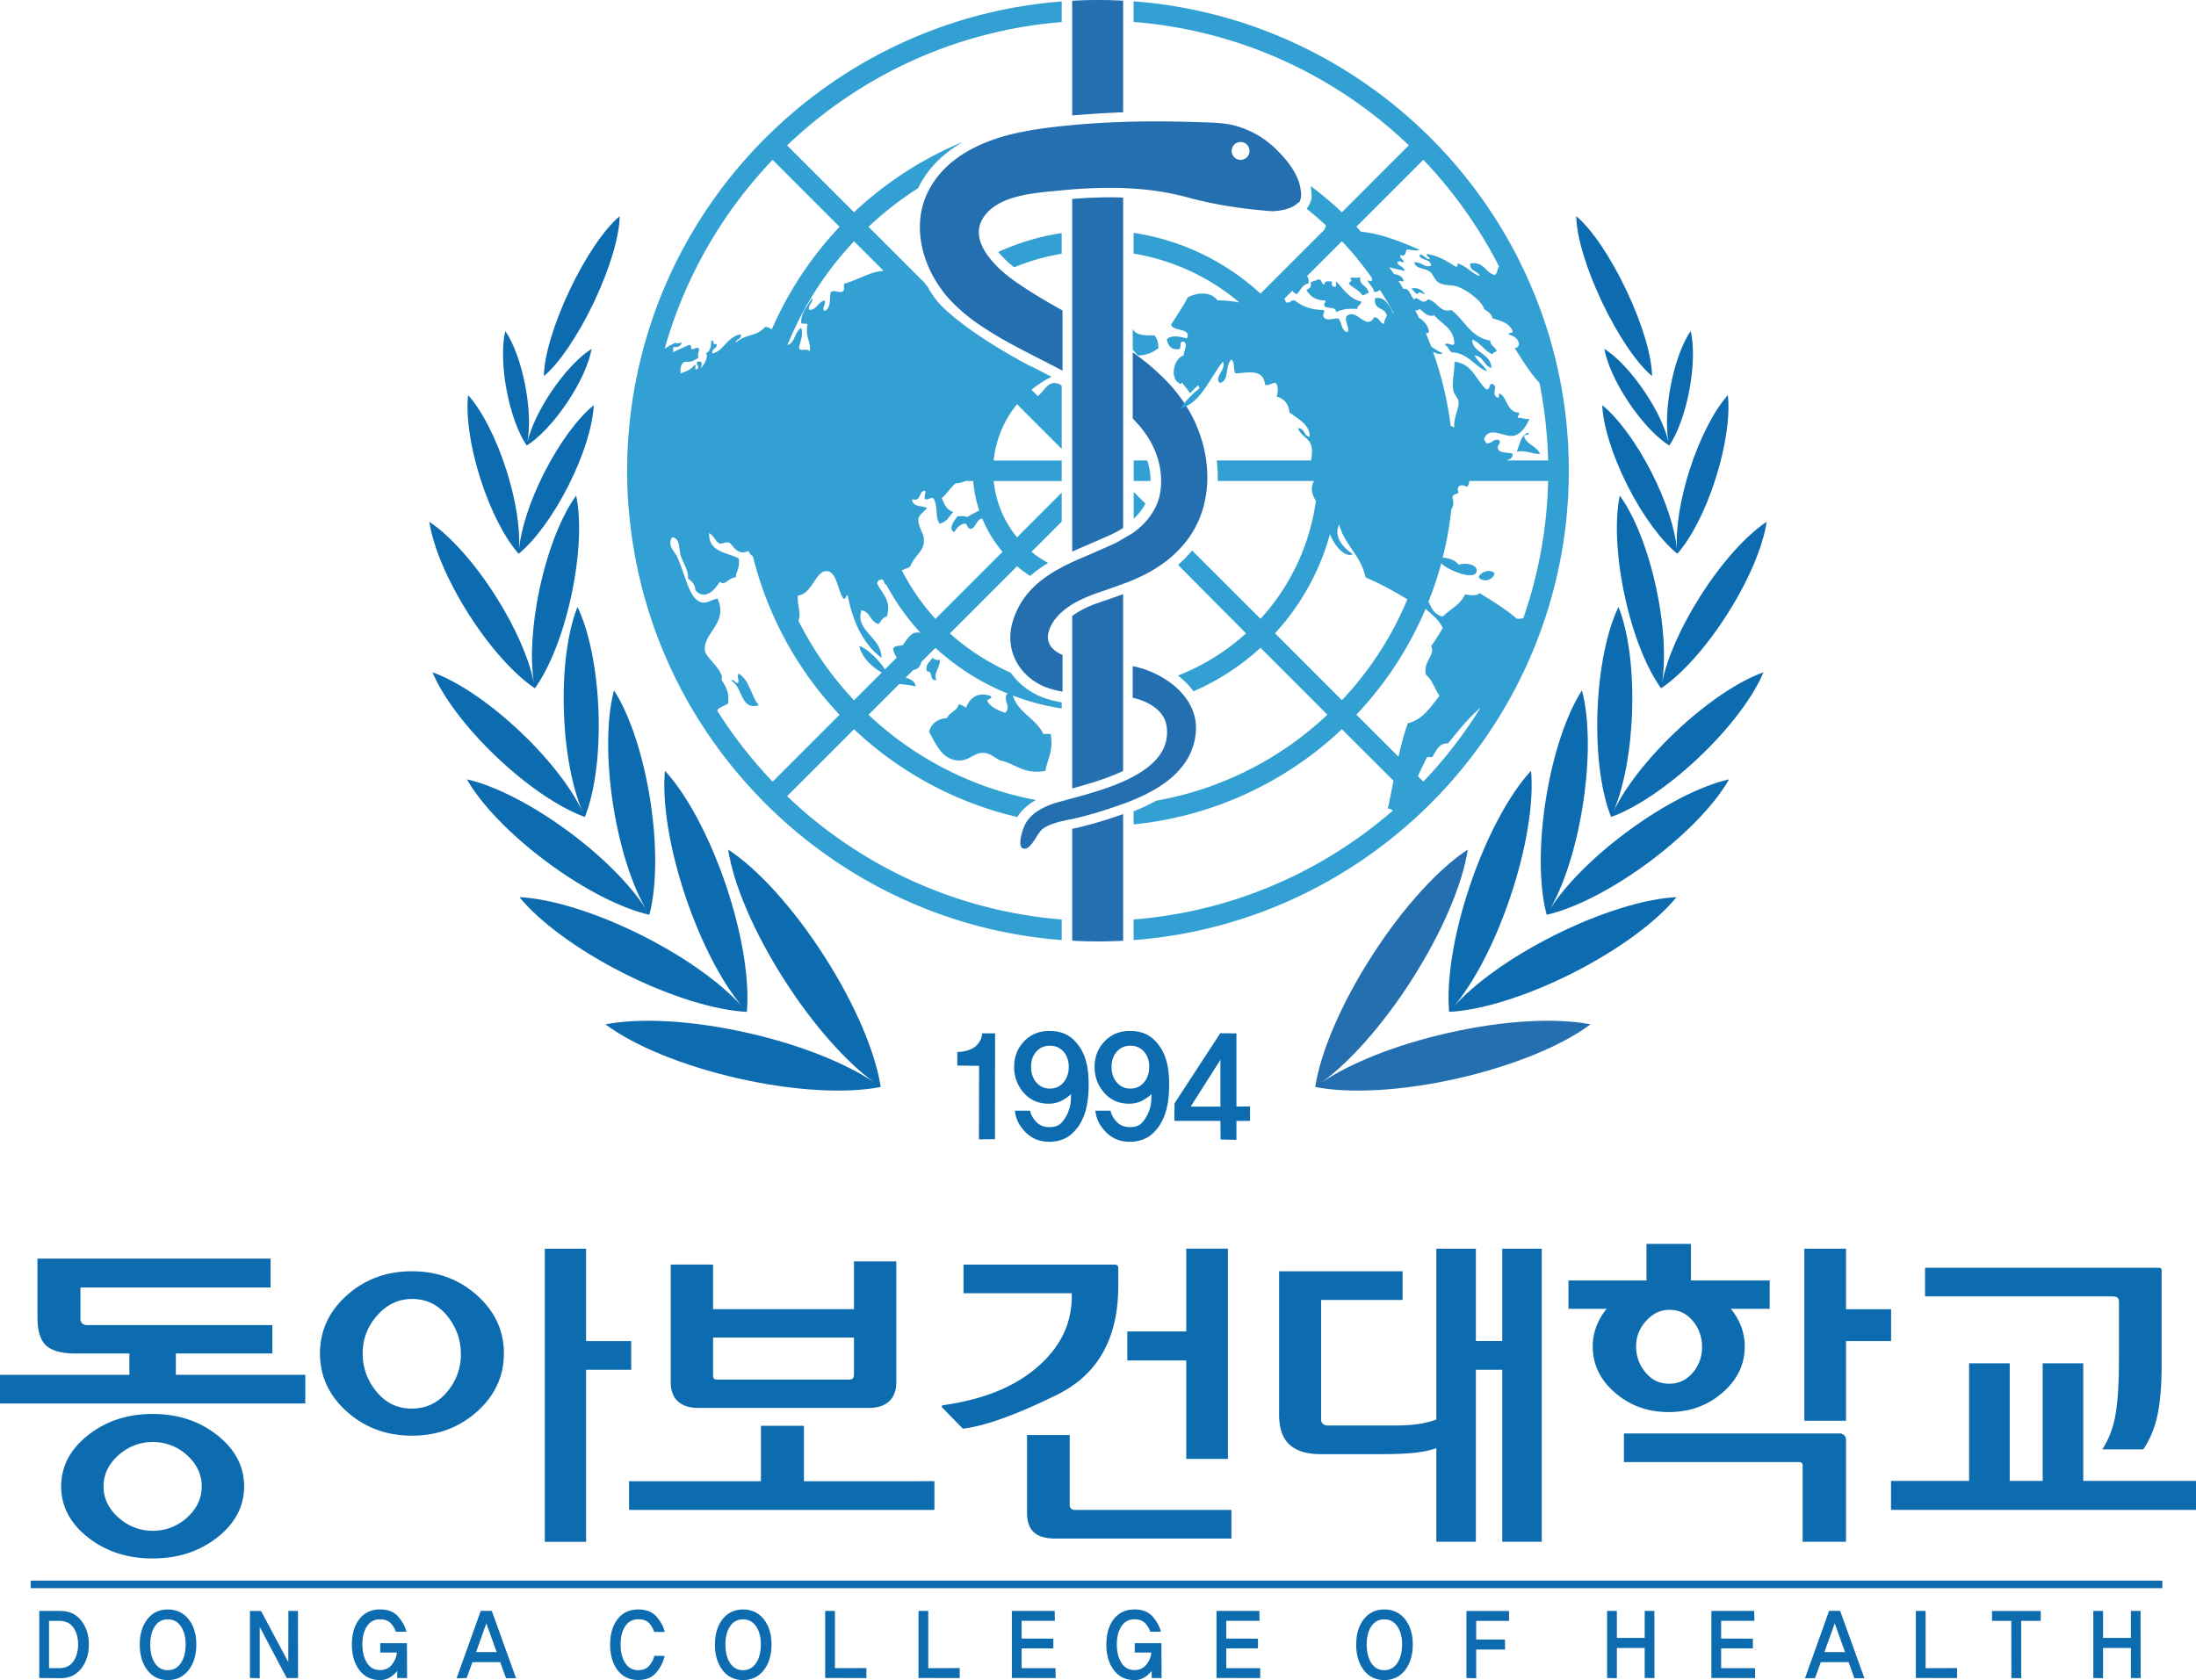 <svg xmlns="http://www.w3.org/2000/svg" width="259.769mm" height="198.784mm" viewBox="0 0 259.769 198.784"><path d="M0 0c-4.119-.935-7.666-2.371-9.905-3.869C-7.734-2.271-5.179.573-2.893 4.127c2.484 3.866 4.069 7.679 4.482 10.375-2.284-1.497-5.087-4.525-7.572-8.393-2.484-3.866-4.073-7.673-4.487-10.373 2.679-.531 6.802-.334 11.283.682C5.293-2.561 9.101-.952 11.281.685 8.605 1.213 4.48 1.019 0 0" style="fill:#236fb0;fill-opacity:1;fill-rule:nonzero;stroke:none" transform="matrix(1.497 0 0 -1.497 171.252 122.226)"/><path d="M0 0c1.555 1.873 3.173 4.92 4.397 8.53 1.334 3.924 1.895 7.609 1.668 10.058-1.673-1.806-3.468-5.068-4.803-8.995C-.074 5.669-.632 1.987-.407-.468c2.458.12 6.026 1.189 9.731 3.053 3.702 1.871 6.681 4.108 8.237 6.015-2.46-.118-6.03-1.189-9.73-3.054C4.428 3.83 1.635 1.801 0 0" style="fill:#0d6cb0;fill-opacity:1;fill-rule:nonzero;stroke:none" transform="matrix(1.497 0 0 -1.497 172.031 119.023)"/><path d="M0 0c1.082 1.881 2.042 4.806 2.571 8.163.574 3.656.508 6.976-.066 9.097C1.311 15.417.226 12.276-.351 8.625c-.576-3.658-.505-6.978.067-9.098C1.858.002 4.831 1.486 7.804 3.69c2.967 2.21 5.245 4.625 6.327 6.538-2.145-.477-5.122-1.96-8.089-4.164C3.312 4.038 1.166 1.828 0 0" style="fill:#0d6cb0;fill-opacity:1;fill-rule:nonzero;stroke:none" transform="matrix(1.497 0 0 -1.497 183.38 107.524)"/><path d="M0 0c.119 3.415-.31 6.459-1.073 8.344-.892-1.826-1.536-4.832-1.66-8.249-.122-3.421.313-6.463 1.077-8.346C.254-7.572 2.816-5.88 5.3-3.526c2.484 2.355 4.305 4.831 5.083 6.707C8.464 2.505 5.899.81 3.42-1.544 1.14-3.709-.585-5.975-1.453-7.784-.668-5.936-.114-3.145 0 0" style="fill:#0d6cb0;fill-opacity:1;fill-rule:nonzero;stroke:none" transform="matrix(1.497 0 0 -1.497 193.06 84.31)"/><path d="M0 0c.293 1.862.16 4.531-.459 7.417-.671 3.136-1.763 5.805-2.889 7.344-.389-1.865-.289-4.745.382-7.884C-2.297 3.74-1.205 1.072-.082-.47 1.503.587 3.45 2.713 5.17 5.424c1.722 2.708 2.81 5.38 3.091 7.264-1.59-1.055-3.539-3.184-5.255-5.895C1.426 4.303.376 1.851 0 0" style="fill:#0d6cb0;fill-opacity:1;fill-rule:nonzero;stroke:none" transform="matrix(1.497 0 0 -1.497 196.616 80.732)"/><path d="M0 0c-1.222 2.418-2.686 4.37-3.933 5.385.076-1.611.777-3.941 1.998-6.362C-.71-3.398.754-5.343 2.001-6.362 3.07-5.16 4.208-3.003 5.028-.42c.825 2.583 1.145 4.998.966 6.598C4.924 4.976 3.787 2.822 2.962.237c-.753-2.377-1.087-4.606-.993-6.198C1.806-4.375 1.124-2.226 0 0" style="fill:#0d6cb0;fill-opacity:1;fill-rule:nonzero;stroke:none" transform="matrix(1.497 0 0 -1.497 195.417 55.997)"/><path d="M0 0c-1.059 1.578-2.239 2.803-3.193 3.401.192-1.11.877-2.672 1.934-4.247 1.057-1.572 2.238-2.8 3.194-3.398.641.927 1.242 2.524 1.592 4.386.351 1.862.365 3.568.101 4.665C2.987 3.88 2.387 2.285 2.039.42c-.323-1.714-.359-3.292-.163-4.388C1.63-2.883.973-1.447 0 0" style="fill:#0d6cb0;fill-opacity:1;fill-rule:nonzero;stroke:none" transform="matrix(1.497 0 0 -1.497 194.56 46.364)"/><path d="M0 0c-.008 1.517-.737 4.063-2.025 6.779-1.287 2.717-2.796 4.893-3.963 5.862.01-1.515.74-4.064 2.031-6.777C-2.674 3.15-1.166.969 0 0" style="fill:#0d6cb0;fill-opacity:1;fill-rule:nonzero;stroke:none" transform="matrix(1.497 0 0 -1.497 195.424 44.502)"/><path d="M0 0c4.119-.935 7.664-2.371 9.905-3.869C7.732-2.271 5.18.573 2.894 4.127.41 7.993-1.179 11.806-1.589 14.502c2.283-1.497 5.088-4.525 7.572-8.393 2.485-3.866 4.072-7.673 4.482-10.373-2.675-.531-6.798-.334-11.28.682C-5.297-2.561-9.098-.952-11.283.685-8.603 1.213-4.481 1.019 0 0" style="fill:#0d6cb0;fill-opacity:1;fill-rule:nonzero;stroke:none" transform="matrix(1.497 0 0 -1.497 88.514 122.226)"/><path d="M0 0c-1.556 1.873-3.172 4.92-4.399 8.53-1.336 3.924-1.895 7.609-1.666 10.058 1.67-1.806 3.467-5.068 4.804-8.995C.07 5.669.63 1.987.408-.468c-2.46.12-6.031 1.189-9.734 3.053-3.7 1.871-6.68 4.108-8.236 6.015 2.46-.118 6.029-1.189 9.732-3.054C-4.427 3.83-1.637 1.801 0 0" style="fill:#0d6cb0;fill-opacity:1;fill-rule:nonzero;stroke:none" transform="matrix(1.497 0 0 -1.497 87.736 119.023)"/><path d="M0 0c-1.082 1.881-2.042 4.806-2.57 8.163-.575 3.656-.508 6.976.063 9.097 1.196-1.843 2.28-4.984 2.858-8.635C.925 4.967.857 1.647.285-.473-1.858.002-4.833 1.486-7.801 3.69c-2.973 2.21-5.249 4.625-6.328 6.538 2.143-.477 5.119-1.96 8.087-4.164C-3.311 4.038-1.167 1.828 0 0" style="fill:#0d6cb0;fill-opacity:1;fill-rule:nonzero;stroke:none" transform="matrix(1.497 0 0 -1.497 76.385 107.524)"/><path d="M0 0c-.124 3.415.31 6.459 1.071 8.344.892-1.826 1.536-4.832 1.661-8.249.121-3.421-.315-6.463-1.076-8.346-1.911.679-4.477 2.371-6.96 4.725-2.48 2.355-4.304 4.831-5.08 6.707C-8.468 2.505-5.901.81-3.421-1.544-1.14-3.709.582-5.975 1.451-7.784.667-5.936.111-3.145 0 0" style="fill:#0d6cb0;fill-opacity:1;fill-rule:nonzero;stroke:none" transform="matrix(1.497 0 0 -1.497 66.708 84.31)"/><path d="M0 0c-.288 1.862-.155 4.531.462 7.417.671 3.136 1.761 5.805 2.886 7.344.394-1.865.294-4.745-.379-7.884C2.298 3.74 1.208 1.072.083-.47-1.501.587-3.449 2.713-5.167 5.424c-1.719 2.708-2.812 5.38-3.087 7.264 1.586-1.055 3.535-3.184 5.252-5.895C-1.424 4.303-.375 1.851 0 0" style="fill:#0d6cb0;fill-opacity:1;fill-rule:nonzero;stroke:none" transform="matrix(1.497 0 0 -1.497 63.145 80.732)"/><path d="M0 0c1.224 2.418 2.688 4.37 3.938 5.385-.079-1.611-.78-3.941-2.004-6.362C.711-3.398-.75-5.343-1.998-6.362-3.069-5.16-4.204-3.003-5.026-.42c-.825 2.583-1.144 4.998-.964 6.598C-4.919 4.976-3.786 2.822-2.962.237c.756-2.377 1.087-4.606.997-6.198C-1.803-4.375-1.123-2.226 0 0" style="fill:#0d6cb0;fill-opacity:1;fill-rule:nonzero;stroke:none" transform="matrix(1.497 0 0 -1.497 64.344 55.997)"/><path d="M0 0c1.058 1.578 2.239 2.803 3.194 3.401-.192-1.11-.879-2.672-1.937-4.247C.203-2.418-.98-3.646-1.935-4.244c-.641.927-1.242 2.524-1.592 4.386-.348 1.862-.363 3.568-.102 4.665.642-.927 1.24-2.522 1.592-4.387.321-1.714.357-3.292.159-4.388C-1.629-2.883-.972-1.447 0 0" style="fill:#0d6cb0;fill-opacity:1;fill-rule:nonzero;stroke:none" transform="matrix(1.497 0 0 -1.497 65.204 46.364)"/><path d="M0 0c.01 1.517.74 4.063 2.025 6.779 1.288 2.717 2.797 4.893 3.962 5.862-.011-1.515-.738-4.064-2.025-6.777C2.673 3.15 1.166.969 0 0" style="fill:#0d6cb0;fill-opacity:1;fill-rule:nonzero;stroke:none" transform="matrix(1.497 0 0 -1.497 64.339 44.502)"/><path d="m0 0 .013 5.808-1.724.025v1.072c.266 0 .519.036.76.103.241.069.453.169.638.306.136.097.263.245.38.439.117.198.179.407.187.624h1.023L1.266.011Z" style="fill:#0d6cb0;fill-opacity:1;fill-rule:nonzero;stroke:none" transform="matrix(1.497 0 0 -1.497 115.8 134.804)"/><path d="M0 0c.273.329.409.735.409 1.216 0 .49-.136.891-.409 1.205-.272.315-.635.471-1.085.471-.434 0-.789-.156-1.066-.465-.278-.309-.415-.713-.415-1.211 0-.489.137-.899.415-1.224a1.342 1.342 0 0 1 1.066-.487c.45 0 .813.164 1.085.495m.711 3.435c.466-.418.8-.938 1-1.556.193-.563.283-1.297.271-2.204-.012-.91-.13-1.665-.355-2.269-.241-.648-.591-1.163-1.049-1.541C.12-4.511-.454-4.7-1.146-4.7c-.739 0-1.36.253-1.861.76-.502.503-.781 1.071-.837 1.697h1.204c.04-.281.193-.568.458-.86.266-.295.622-.439 1.074-.439.433 0 .758.125.975.378.217.253.382.523.494.812.113.282.179.538.199.766.021.228.031.445.031.646a3.507 3.507 0 0 0-.796-.538c-.313-.155-.683-.228-1.109-.211-.763.033-1.385.334-1.868.904a3.008 3.008 0 0 0-.722 2.001c0 .805.262 1.478.788 2.024.526.548 1.191.821 1.995.821.756 0 1.366-.209 1.832-.626" style="fill:#0d6cb0;fill-opacity:1;fill-rule:nonzero;stroke:none" transform="matrix(1.497 0 0 -1.497 125.81 128.057)"/><path d="M0 0c.273.329.41.735.41 1.216 0 .49-.137.891-.41 1.205-.272.315-.634.471-1.084.471-.434 0-.789-.156-1.066-.465-.277-.309-.416-.713-.416-1.211 0-.489.139-.899.416-1.224a1.342 1.342 0 0 1 1.066-.487c.45 0 .812.164 1.084.495m.712 3.435c.466-.418.8-.938 1-1.556.192-.563.283-1.297.27-2.204-.01-.91-.13-1.665-.355-2.269-.24-.648-.589-1.163-1.048-1.541C.121-4.511-.453-4.7-1.145-4.7c-.739 0-1.359.253-1.861.76-.502.503-.781 1.071-.837 1.697h1.204c.04-.281.194-.568.458-.86.266-.295.623-.439 1.074-.439.433 0 .759.125.975.378.217.253.382.523.494.812.113.282.179.538.2.766.019.228.029.445.029.646a3.455 3.455 0 0 0-.795-.538c-.314-.155-.684-.228-1.109-.211-.762.033-1.386.334-1.869.904a3.013 3.013 0 0 0-.722 2.001c0 .805.263 1.478.79 2.024.525.548 1.191.821 1.994.821.755 0 1.365-.209 1.832-.626" style="fill:#0d6cb0;fill-opacity:1;fill-rule:nonzero;stroke:none" transform="matrix(1.497 0 0 -1.497 135.33 128.057)"/><path d="m0 0-2.35-3.699H0Zm1.266-4.831v-1.495l-1.253.025L0-4.831h-3.64l.013 1.386 3.615 5.544 1.278-.012v-5.786l1.073.014v-1.146z" style="fill:#0d6cb0;fill-opacity:1;fill-rule:nonzero;stroke:none" transform="matrix(1.497 0 0 -1.497 144.366 125.392)"/><path d="M0 0h7.624v2.244H-7.017a.581.581 0 0 0-.372.121c-.1.086-.151.215-.151.383v2.468H7.486v2.287h-18.424v-4.63c0-1.074.226-1.82.685-2.244C-9.797.209-9.02 0-7.923 0h4.251v-1.686h-10.229v-2.265h24.13v2.265H0Z" style="fill:#0d6cb0;fill-opacity:1;fill-rule:nonzero;stroke:none" transform="matrix(1.497 0 0 -1.497 20.803 160.143)"/><path d="M0 0c0 .951.401 1.783 1.191 2.479.778.681 1.682 1.027 2.689 1.027a3.967 3.967 0 0 0 2.705-1.027C7.361 1.783 7.757.949 7.757 0c0-.949-.396-1.779-1.172-2.475A3.95 3.95 0 0 0 3.88-3.508c-1.007 0-1.911.348-2.689 1.031C.401-1.781 0-.949 0 0m8.993 4.043C7.579 5.162 5.876 5.725 3.88 5.725c-1.997 0-3.701-.563-5.113-1.682C-2.645 2.924-3.349 1.578-3.349 0c0-1.57.704-2.918 2.116-4.031C.179-5.141 1.883-5.695 3.88-5.695c1.996 0 3.699.554 5.113 1.664C10.402-2.918 11.108-1.57 11.108 0c0 1.578-.706 2.924-2.115 4.043" style="fill:#0d6cb0;fill-opacity:1;fill-rule:nonzero;stroke:none" transform="matrix(1.497 0 0 -1.497 12.25 175.868)"/><path d="M0 0h-3.262v-23.168H0v13.6h3.566v2.269H0Z" style="fill:#0d6cb0;fill-opacity:1;fill-rule:nonzero;stroke:none" transform="matrix(1.497 0 0 -1.497 69.328 147.745)"/><path d="M0 0c-.729-.873-1.662-1.311-2.796-1.311-1.113 0-2.039.446-2.769 1.334-.731.891-1.096 1.897-1.096 3.022 0 1.144.382 2.146 1.151 3.008.766.867 1.681 1.301 2.741 1.301 1.135 0 2.063-.446 2.787-1.336.719-.889 1.081-1.899 1.081-3.02A4.523 4.523 0 0 0 0 0m-2.769 9.543c-2.009 0-3.722-.634-5.141-1.9-1.415-1.27-2.124-2.799-2.124-4.598 0-1.795.709-3.328 2.124-4.594 1.419-1.269 3.132-1.902 5.141-1.902 2.011 0 3.724.633 5.143 1.902C3.789-.283 4.498 1.25 4.498 3.045c0 1.799-.709 3.328-2.124 4.598-1.419 1.266-3.132 1.9-5.143 1.9" style="fill:#0d6cb0;fill-opacity:1;fill-rule:nonzero;stroke:none" transform="matrix(1.497 0 0 -1.497 52.873 164.7)"/><path d="M0 0h-3.398v-4.379h-10.42v-2.269H10.31v2.269H0Z" style="fill:#0d6cb0;fill-opacity:1;fill-rule:nonzero;stroke:none" transform="matrix(1.497 0 0 -1.497 95.098 168.699)"/><path d="M0 0h11.134v-2.924c0-.148-.035-.256-.098-.314-.064-.057-.178-.088-.344-.088H.438c-.164 0-.279.015-.34.051C.031-3.24 0-3.131 0-2.947Zm-2.771-5.053c.385-.343.913-.513 1.591-.513h13.492c.676 0 1.206.17 1.589.513.385.346.578.856.578 1.526v9.546h-3.345V2.24H0v3.526h-3.346v-9.293c0-.67.191-1.18.575-1.526" style="fill:#0d6cb0;fill-opacity:1;fill-rule:nonzero;stroke:none" transform="matrix(1.497 0 0 -1.497 84.35 158.255)"/><path d="M0 0h3.291v16.619H0v-6.545h-4.659V7.781H0Z" style="fill:#0d6cb0;fill-opacity:1;fill-rule:nonzero;stroke:none" transform="matrix(1.497 0 0 -1.497 140.324 172.615)"/><path d="M0 0v1.411a.308.308 0 0 1-.066.203c-.051.048-.128.073-.236.073h-11.927V-.579h8.553v-.25c0-2.152-.903-4.014-2.715-5.58-1.806-1.572-4.284-2.572-7.429-3.012-.074-.016-.114-.041-.121-.074-.012-.033.001-.076.04-.125l1.618-1.662c1.736.201 4.216 1.095 7.443 2.679C-1.614-7.013 0-4.149 0 0" style="fill:#0d6cb0;fill-opacity:1;fill-rule:nonzero;stroke:none" transform="matrix(1.497 0 0 -1.497 132.283 152.15)"/><path d="M0 0a.36.36 0 0 0-.11.277v5.539h-3.372V-.326c0-.705.182-1.223.549-1.551.364-.328.921-.49 1.672-.49h13.928v2.265H.3A.423.423 0 0 0 0 0" style="fill:#0d6cb0;fill-opacity:1;fill-rule:nonzero;stroke:none" transform="matrix(1.497 0 0 -1.497 126.702 178.496)"/><path d="M0 0h-2.084v7.299h-3.125V-6.199c-.365-.151-.821-.27-1.361-.354-.534-.082-1.2-.125-1.986-.125h-5.237a.57.57 0 0 0-.371.125c-.1.084-.15.213-.15.379v9.418h6.441v2.268h-9.76V-5.822c0-1.073.277-1.864.824-2.367.549-.502 1.371-.754 2.468-.754h4.687c1.079 0 1.963.033 2.647.101.685.067 1.285.192 1.798.377v-7.404h3.125V-2.27H0v-13.599h3.123V7.299H0Z" style="fill:#0d6cb0;fill-opacity:1;fill-rule:nonzero;stroke:none" transform="matrix(1.497 0 0 -1.497 177.703 158.667)"/><path d="M0 0h-17v-2.266h13.85a.31.31 0 0 0 .206-.062c.044-.043.067-.108.067-.19v-6.045H.55V-.5c0 .146-.052.27-.153.361A.567.567 0 0 1 0 0" style="fill:#0d6cb0;fill-opacity:1;fill-rule:nonzero;stroke:none" transform="matrix(1.497 0 0 -1.497 217.545 169.602)"/><path d="M0 0h-3.291v-13.598H0v6.299h3.563v2.516H0Z" style="fill:#0d6cb0;fill-opacity:1;fill-rule:nonzero;stroke:none" transform="matrix(1.497 0 0 -1.497 218.368 147.745)"/><path d="M0 0a3.111 3.111 0 0 0-.74 2.051c0 .769.264 1.449.796 2.027.53.58 1.144.869 1.837.869.752 0 1.367-.295 1.853-.883.484-.589.724-1.273.724-2.064a3.03 3.03 0 0 0-.741-2.029c-.492-.578-1.114-.866-1.861-.866C1.116-.895.496-.596 0 0m6.076-1.611C7.253-.596 7.843.623 7.843 2.051c0 .556-.093 1.082-.286 1.588a4.96 4.96 0 0 1-.811 1.386h3.071v2.241H3.594v2.894H.081V7.266h-6.166V5.025h3.018a4.818 4.818 0 0 1-.811-1.386 4.383 4.383 0 0 1-.288-1.588c0-1.428.588-2.647 1.768-3.662C-1.22-2.629.194-3.135 1.84-3.135c1.643 0 3.058.506 4.236 1.524" style="fill:#0d6cb0;fill-opacity:1;fill-rule:nonzero;stroke:none" transform="matrix(1.497 0 0 -1.497 194.646 162.382)"/><path d="M0 0v9.295h-3.207V0h-2.605v9.295h-3.21V0h-6.168v-2.291H8.911V0Z" style="fill:#0d6cb0;fill-opacity:1;fill-rule:nonzero;stroke:none" transform="matrix(1.497 0 0 -1.497 246.433 175.22)"/><path d="M0 0c.072-.066.109-.194.109-.379v-4.555c0-1.73-.083-3.134-.257-4.209-.176-1.074-.527-2.025-1.059-2.843H2.03c.531.787.904 1.695 1.123 2.718.218 1.026.328 2.375.328 4.055v7.328c0 .101-.016.17-.054.201-.037.036-.107.053-.218.053h-18.426V.104h14.78C-.22.104-.075.067 0 0" style="fill:#0d6cb0;fill-opacity:1;fill-rule:nonzero;stroke:none" transform="matrix(1.497 0 0 -1.497 250.496 153.546)"/><path d="M0 0c.248.365.371.809.371 1.336S.248 2.305 0 2.664c-.247.356-.625.535-1.135.535h-.793v-3.74h.793c.51 0 .888.18 1.135.541m.618 3.219c.403-.508.604-1.137.604-1.883C1.222.58 1.021-.055.618-.57c-.402-.514-.947-.77-1.632-.766l-1.686.018v5.3h1.686c.685 0 1.23-.255 1.632-.763" style="fill:#0d6cb0;fill-opacity:1;fill-rule:nonzero;stroke:none" transform="matrix(1.497 0 0 -1.497 8.685 196.565)"/><path d="M0 0c.25.379.375.865.375 1.461 0 .59-.125 1.068-.375 1.435-.25.368-.594.555-1.033.555-.442 0-.785-.187-1.027-.555-.244-.367-.365-.845-.365-1.435 0-.596.121-1.082.365-1.461.242-.379.585-.568 1.027-.568C-.594-.568-.25-.379 0 0m.604 3.465c.408-.512.614-1.18.614-2.004 0-.834-.206-1.512-.614-2.031-.41-.522-.956-.78-1.637-.78-.675 0-1.215.258-1.616.78-.403.519-.604 1.197-.604 2.031 0 .824.201 1.492.604 2.004.401.512.941.767 1.616.767.681 0 1.227-.255 1.637-.767" style="fill:#0d6cb0;fill-opacity:1;fill-rule:nonzero;stroke:none" transform="matrix(1.497 0 0 -1.497 21.4 196.764)"/><path d="m0 0-2.135 4.041V-.01l-.773.018v5.301l.88-.008L.121 1.268l.007 4.041h.757L.893 0Z" style="fill:#0d6cb0;fill-opacity:1;fill-rule:nonzero;stroke:none" transform="matrix(1.497 0 0 -1.497 33.921 198.55)"/><path d="m0 0-.006.557A2.136 2.136 0 0 0-.553.064a1.425 1.425 0 0 0-.811-.228c-.685 0-1.226.262-1.624.781-.398.524-.596 1.203-.596 2.037 0 .825.196 1.492.591 2.002.396.506.939.762 1.629.762.648 0 1.138-.199 1.471-.604.334-.4.539-.787.614-1.158h-.834a1.761 1.761 0 0 1-.394.662c-.19.209-.475.319-.857.319-.447 0-.791-.188-1.032-.555-.24-.367-.36-.842-.36-1.428 0-.584.12-1.068.36-1.451.241-.385.585-.576 1.032-.576.405 0 .721.144.947.434.226.289.355.605.389.951h-1.313v.738H.765L.779-.008z" style="fill:#0d6cb0;fill-opacity:1;fill-rule:nonzero;stroke:none" transform="matrix(1.497 0 0 -1.497 46.991 198.538)"/><path d="m0 0-.813-2.271H.814Zm1.557-4.34-.464 1.27H-1.1l-.457-1.26-.793-.01L-.442.988h.871L2.35-4.34Z" style="fill:#0d6cb0;fill-opacity:1;fill-rule:nonzero;stroke:none" transform="matrix(1.497 0 0 -1.497 57.531 192.07)"/><path d="M0 0a1.719 1.719 0 0 1-.385.682c-.191.214-.482.32-.872.32-.433 0-.773-.182-1.022-.543-.247-.365-.37-.846-.37-1.453 0-.604.123-1.096.37-1.469.249-.373.589-.56 1.022-.56.381 0 .672.121.872.363.2.238.333.498.4.773l.813-.009C.743-2.326.533-2.754.2-3.17c-.334-.418-.819-.627-1.457-.627-.69 0-1.234.26-1.629.774-.395.517-.592 1.195-.592 2.029 0 .83.197 1.5.592 2.01.395.505.939.761 1.629.761.653 0 1.145-.203 1.478-.605C.555.768.759.375.835 0Z" style="fill:#0d6cb0;fill-opacity:1;fill-rule:nonzero;stroke:none" transform="matrix(1.497 0 0 -1.497 77.38 193.09)"/><path d="M0 0c.25.379.375.865.375 1.461 0 .59-.125 1.068-.375 1.435-.25.368-.594.555-1.032.555-.443 0-.786-.187-1.028-.555-.244-.367-.365-.845-.365-1.435 0-.596.121-1.082.365-1.461.242-.379.585-.568 1.028-.568C-.594-.568-.25-.379 0 0m.604 3.465c.408-.512.614-1.18.614-2.004 0-.834-.206-1.512-.614-2.031-.41-.522-.955-.78-1.636-.78-.676 0-1.216.258-1.617.78-.402.519-.604 1.197-.604 2.031 0 .824.202 1.492.604 2.004.401.512.941.767 1.617.767.681 0 1.226-.255 1.636-.767" style="fill:#0d6cb0;fill-opacity:1;fill-rule:nonzero;stroke:none" transform="matrix(1.497 0 0 -1.497 89.441 196.764)"/><path d="M0 0v5.301h.772V.777l2.486.008v-.793z" style="fill:#0d6cb0;fill-opacity:1;fill-rule:nonzero;stroke:none" transform="matrix(1.497 0 0 -1.497 97.611 198.538)"/><path d="M0 0v5.301h.771V.777l2.486.008v-.793z" style="fill:#0d6cb0;fill-opacity:1;fill-rule:nonzero;stroke:none" transform="matrix(1.497 0 0 -1.497 108.653 198.538)"/><path d="M0 0v5.301h3.386l.014-.783H.772V3.117l2.506-.008V2.34H.772V.777H3.45l.007-.785z" style="fill:#0d6cb0;fill-opacity:1;fill-rule:nonzero;stroke:none" transform="matrix(1.497 0 0 -1.497 119.694 198.538)"/><path d="m0 0-.007.557A2.103 2.103 0 0 0-.554.064a1.42 1.42 0 0 0-.81-.228c-.686 0-1.227.262-1.624.781-.398.524-.597 1.203-.597 2.037 0 .825.197 1.492.592 2.002.395.506.938.762 1.629.762.648 0 1.138-.199 1.47-.604.334-.4.54-.787.616-1.158h-.835a1.751 1.751 0 0 1-.395.662c-.188.209-.474.319-.856.319-.448 0-.791-.188-1.032-.555-.241-.367-.36-.842-.36-1.428 0-.584.119-1.068.36-1.451.241-.385.584-.576 1.032-.576.405 0 .72.144.946.434.227.289.356.605.39.951h-1.315v.738H.765L.779-.008z" style="fill:#0d6cb0;fill-opacity:1;fill-rule:nonzero;stroke:none" transform="matrix(1.497 0 0 -1.497 136.239 198.538)"/><path d="M0 0v5.301h3.385l.014-.783H.771V3.117l2.506-.008V2.34H.771V.777H3.45l.006-.785z" style="fill:#0d6cb0;fill-opacity:1;fill-rule:nonzero;stroke:none" transform="matrix(1.497 0 0 -1.497 143.904 198.538)"/><path d="M0 0c.249.379.374.865.374 1.461 0 .59-.125 1.068-.374 1.435-.251.368-.595.555-1.032.555-.444 0-.785-.187-1.029-.555-.244-.367-.363-.845-.363-1.435 0-.596.119-1.082.363-1.461s.585-.568 1.029-.568C-.595-.568-.251-.379 0 0m.604 3.465c.409-.512.614-1.18.614-2.004 0-.834-.205-1.512-.614-2.031-.411-.522-.957-.78-1.636-.78-.677 0-1.217.258-1.617.78-.403.519-.605 1.197-.605 2.031 0 .824.202 1.492.605 2.004.4.512.94.767 1.617.767.679 0 1.225-.255 1.636-.767" style="fill:#0d6cb0;fill-opacity:1;fill-rule:nonzero;stroke:none" transform="matrix(1.497 0 0 -1.497 165.297 196.764)"/><path d="M0 0v-1.473l2.271-.006.013-.791H0v-2.265l-.771.017V.783h3.37V0Z" style="fill:#0d6cb0;fill-opacity:1;fill-rule:nonzero;stroke:none" transform="matrix(1.497 0 0 -1.497 174.622 191.778)"/><path d="M0 0v2.371h-2.199V-.018L-2.971 0v5.301h.772V3.17H0v2.131h.765L.772-.008z" style="fill:#0d6cb0;fill-opacity:1;fill-rule:nonzero;stroke:none" transform="matrix(1.497 0 0 -1.497 194.555 198.538)"/><path d="M0 0v5.301h3.385l.014-.783H.771V3.117l2.507-.008V2.34H.771V.777H3.45l.007-.785z" style="fill:#0d6cb0;fill-opacity:1;fill-rule:nonzero;stroke:none" transform="matrix(1.497 0 0 -1.497 202.442 198.538)"/><path d="m0 0-.813-2.271H.814zm1.558-4.34-.464 1.27h-2.193l-.458-1.26-.792-.01L-.442.988h.871l1.92-5.328z" style="fill:#0d6cb0;fill-opacity:1;fill-rule:nonzero;stroke:none" transform="matrix(1.497 0 0 -1.497 217.032 192.07)"/><path d="M0 0v5.301h.771V.777l2.486.008v-.793z" style="fill:#0d6cb0;fill-opacity:1;fill-rule:nonzero;stroke:none" transform="matrix(1.497 0 0 -1.497 226.63 198.538)"/><path d="M0 0v-4.535l-.779.017L-.785 0h-1.523v.783h3.849V0Z" style="fill:#0d6cb0;fill-opacity:1;fill-rule:nonzero;stroke:none" transform="matrix(1.497 0 0 -1.497 239.094 191.778)"/><path d="M0 0v2.371h-2.199V-.018L-2.97 0v5.301h.771V3.17H0v2.131h.765L.773-.008z" style="fill:#0d6cb0;fill-opacity:1;fill-rule:nonzero;stroke:none" transform="matrix(1.497 0 0 -1.497 252.067 198.538)"/><path d="M0 0h168.441" style="fill:none;stroke:#0d6cb0;stroke-width:.598;stroke-linecap:butt;stroke-linejoin:miter;stroke-miterlimit:10;stroke-dasharray:none;stroke-opacity:1" transform="matrix(1.497 0 0 -1.497 3.63 187.464)"/><path d="M0 0c-.219-.056-.443-.1-.668-.145v-8.844a38.27 38.27 0 0 1 2.038-.058c.668 0 1.33.019 1.987.052V1.019A34.76 34.76 0 0 0 .319.086C.212.059.106.025 0 0" style="fill:#236fb0;fill-opacity:1;fill-rule:nonzero;stroke:none" transform="matrix(1.497 0 0 -1.497 127.833 97.846)"/><path d="M0 0c.393.017.776.042 1.178.053v8.824c-.657.033-1.32.054-1.988.054-.683 0-1.363-.021-2.038-.058V-.192c.402.036.818.064 1.231.091C-1.088-.059-.547-.028 0 0" style="fill:#236fb0;fill-opacity:1;fill-rule:nonzero;stroke:none" transform="matrix(1.497 0 0 -1.497 131.095 13.365)"/><path d="M0 0c.1 1.133-.3 2.118-.96 2.928-.382.47-.858.882-1.382 1.221a7.618 7.618 0 0 1-2.644 1.086V2.736c.511-.12 1.031-.306 1.475-.585.632-.389 1.121-.949 1.215-1.731.221-1.814-1.021-3.056-2.69-3.941-.244-.13-.499-.25-.76-.367a15.59 15.59 0 0 0-1.178-.467 27.133 27.133 0 0 0-1.617-.518 64.02 64.02 0 0 0-1.23-.345c-.269-.073-.527-.139-.761-.206-.164-.045-.319-.086-.463-.131a1.012 1.012 0 0 0-.102-.03c-.768-.237-1.611-.638-2.129-1.289a2.141 2.141 0 0 1-.322-.523c-.122-.29-.687-1.871.059-1.795.569.058.946 1.266 1.435 1.594.26.176.539.301.831.395.224.078.456.142.691.195.253.056.506.106.761.159.162.036.324.07.485.109 1.111.272 2.212.615 3.293 1.001.08.031.167.056.247.087.082.027.165.055.247.086.172.067.343.133.513.203C-2.591-4.377-.247-2.813 0 0" style="fill:#236fb0;fill-opacity:1;fill-rule:nonzero;stroke:none" transform="matrix(1.497 0 0 -1.497 141.456 86.65)"/><path d="m0 0 1.457.637c.097.045.198.087.295.134.283.133.585.298.883.487V27.371c-.358.017-.724.025-1.096.025h-.082a41.187 41.187 0 0 1-1.617-.047c-.403-.025-.808-.048-1.231-.081V-.606c.407.186.82.361 1.231.534.054.025.104.05.16.072" style="fill:#236fb0;fill-opacity:1;fill-rule:nonzero;stroke:none" transform="matrix(1.497 0 0 -1.497 128.914 64.356)"/><path d="M0 0a9.566 9.566 0 0 1-.709-.287 6.99 6.99 0 0 1-1.23-.709v-13.631c.388.106.804.225 1.23.35.533.156 1.079.337 1.617.54.404.148.802.312 1.178.493V.732A67.71 67.71 0 0 0 .908.314L.86.298A43.665 43.665 0 0 1 0 0" style="fill:#236fb0;fill-opacity:1;fill-rule:nonzero;stroke:none" transform="matrix(1.497 0 0 -1.497 129.735 71.39)"/><path d="m0 0 .283.117c2.531 1.054 4.674 2.824 5.51 5.529.416 1.348.474 2.756.273 4.086A10.838 10.838 0 0 1 4.739 13.5c-.594 1.036-1.363 1.971-2.225 2.794a19.442 19.442 0 0 1-2.231 1.829v-5.227l.114-.122c.38-.393.722-.816 1.023-1.266a6.854 6.854 0 0 0 .885-1.929c.039-.15.081-.303.111-.462a6.16 6.16 0 0 0 .11-1.158 5.079 5.079 0 0 0-.157-1.313 4.308 4.308 0 0 0-.467-1.097A5.206 5.206 0 0 0 .863 4.3a5.816 5.816 0 0 0-.58-.465l-1.318-.771c-.201-.097-.413-.181-.619-.275-.538-.237-1.075-.479-1.617-.71-.414-.178-.83-.351-1.231-.537-.257-.123-.512-.245-.761-.376-.072-.036-.139-.078-.209-.117A10.042 10.042 0 0 1-7.062.002c-.971-.793-1.747-1.808-2.159-3.228-.541-1.858.234-3.659 1.74-4.653.32-.214.675-.395 1.057-.523.38-.131.767-.225 1.161-.295v2.9c-.784.342-1.366.916-1.089 1.859.183.624.583 1.146 1.089 1.584.235.206.494.386.761.553.401.248.819.443 1.231.613.152.063.309.133.456.186.78.273 1.564.532 2.338.824.161.058.32.116.477.178" style="fill:#236fb0;fill-opacity:1;fill-rule:nonzero;stroke:none" transform="matrix(1.497 0 0 -1.497 133.57 68.816)"/><path d="M0 0a.707.707 0 1 0 0 1.414A.707.707 0 0 0 0 0m4.408-1.266C4.033-.47 3.427.223 2.801.846a7.39 7.39 0 0 1-3.095 1.82c-.931.27-1.907.278-2.873.312a98.716 98.716 0 0 1-5.359.044c-.253-.002-.506-.016-.76-.025a64.464 64.464 0 0 1-4.026-.247c-.254-.028-.507-.048-.76-.076-.229-.025-.459-.047-.69-.075a33.215 33.215 0 0 1-2.769-.439c-2.405-.513-4.874-1.534-6.409-3.479a6.964 6.964 0 0 1-.826-1.327 6.012 6.012 0 0 1-.469-1.467c-.39-2.101.304-4.347 1.558-6.07.106-.145.207-.292.321-.429.236-.286.479-.548.73-.799a14.627 14.627 0 0 1 2.258-1.803c1.458-.968 3.013-1.759 4.567-2.552.577-.295 1.156-.59 1.729-.893v4.756c-1.299.729-2.586 1.478-3.803 2.34-.271.192-.574.423-.877.688a7.858 7.858 0 0 0-1.166 1.227c-.728.969-1.108 2.099-.36 3.162 1.244 1.77 4.211 1.886 6.148 2.079.02.002.038.002.058.008l.76.067c.411.036.82.058 1.231.078.538.03 1.079.044 1.617.044a25.668 25.668 0 0 0 1.938-.056 21.778 21.778 0 0 0 4.346-.701c2.152-.584 4.328-.912 6.546-1.079.066-.003.145-.009.233-.012 1.171.084 1.709.415 1.96.699.014-.011.029-.019.044-.031a.959.959 0 0 1 .152.376c.019.092.031.186.026.298a3.716 3.716 0 0 1-.373 1.45" style="fill:#236fb0;fill-opacity:1;fill-rule:nonzero;stroke:none" transform="matrix(1.497 0 0 -1.497 146.754 18.917)"/><path d="M0 0" style="fill:#000100;fill-opacity:1;fill-rule:nonzero;stroke:none" transform="matrix(1.497 0 0 -1.497 112.283 37.126)"/><path d="M0 0c.005-.175.02-.351.026-.529.078.151.125.328.148.529Z" style="fill:#000100;fill-opacity:1;fill-rule:nonzero;stroke:none" transform="matrix(1.497 0 0 -1.497 76.643 56.905)"/><path d="M0 0c1.192.493 2.448.857 3.755 1.074V2.71a18.884 18.884 0 0 1-5.009-1.494C-.869.74-.392.317 0 0" style="fill:#32a0d3;fill-opacity:1;fill-rule:nonzero;stroke:none" transform="matrix(1.497 0 0 -1.497 119.964 31.633)"/><path d="M0 0c.26.078.503.172.483.534C.069.676-.644.518-.689 1.032c.006.24.316.357.085.588-.524.106-.501-.334-1.002-.248-.047.12-.125.206-.167.331.449 1.063 1.57.109 2.339.251.598.108.997.756 1.253 1.336-.397-.064-.576.094-.918.086-.036.2.151.178.083.417C-.02 3.768.044 5.232-.635 5.291c.08-.062.063-.379-.054-.326-.597.259.11.86-.416 1.082-.337.031-.128-.481-.501-.417-.82.743-1.091 2.029-2.507 2.174.044-.783-.226-1.528-.084-2.258.078-.392.416-.589.419-1.002.001-.525-.433-1.243-.335-1.922a.751.751 0 0 0-.293.122A27.728 27.728 0 0 1-5.8 8.58c.257-.117.503-.245.768-.108a4.547 4.547 0 0 0-.918.539c-.134.351-.271.699-.415 1.044.081.008.163.03.248.086-.026.409-.34.871-.796 1.136-.092.195-.193.381-.293.573.13.005.242.033.336.128.463-.365.711-.668 1.17-.498.575-.712 1.552-1.016 1.587-2.257-.173-.256-.572.197-.753-.084.24-.122.327-.403.502-.587 1.361-.028 1.974-1.255 2.842-1.503-.278.476-.741.768-1.002 1.256.711-.067.737-.822 1.336-1.005-.009 1.188-1.59 1.249-1.503 2.257.654-.267.951-.885 1.586-1.172.025.173.222.167.334.253-.081.362-.506.382-.501.835-1.573.265-2.032 1.639-3.092 2.424-.865-.281-1.117.693-1.837.838-.468-.543-.813.348-1.088 0-.282.192-.364.943-.844.813-.128.217-.263.426-.397.637.134-.008.269-.019.406-.034-.042.407-.391.51-.763.585-.119.181-.245.362-.37.543.39-.114.798-.209 1.215-.293-.059.36-.488.343-.583.668.157.167.308.026.501 0 .03.312-.337.223-.251.588.474-.167.366.244.501.417.349.025.69-.145 1.004 0-1.276.537-2.993 1.283-4.624 1.417-.121.131-.239.267-.363.398l5.289 5.29a35.874 35.874 0 0 0 5.982-8.427c-.149-.195-.111-.579-.352-.682-.741.2-.816 1.077-1.922.919-.068-.657.608-.56.753-1.002-.685.234-1.039.796-1.753 1.002-.01-.134.007-.29-.17-.254-.65.434-1.329.841-2.254 1.005-.098-.247.399-.312.167-.417-.262 0-.677.606-.753.25.199-.359.886-.231.92-.754-.465-.239-.775.323-1.339.25.157-.556.795-.401 1.254-.748.246-.19.338-.626.669-.838.428-.273 1.041-.17 1.506-.334.812-.292 1.975-1.202 2.087-1.756.264-.206.601-.342.668-.749.677-.189 1.355-.375 1.588-1.004.035-.228-.314-.081-.335-.251.397-.131.759-.298.836-.751C.973 9.011.862 8.9.649 8.889c.582-.921 1.216-1.951 1.966-2.772.393-1.987.628-4.027.677-6.117Zm1.335-12.459a1.29 1.29 0 0 0-.519-.045c-.933.796-1.977 1.436-2.923 2.009-.303-.234-.741-.158-1.169-.086-.354-.815-1.166-1.172-1.756-1.753-.645.122-.885.651-1.13 1.174a27.9 27.9 0 0 1 1.008 3.006c.01-.003.024 0 .039-.003.43-.498 2.82-1.478 2.758-.501-.03.451-.878.593-1.421.417-.242.345-.751.54-1.26.552.314 1.249.546 2.529.684 3.84.157.201.215.473.09.891.002.036.002.075.007.111.076.181.316.198.479.289-.116.248-.099.513.166.585.256.058.302-.09.503-.087.128.079.142.27.175.44h6.226a35.455 35.455 0 0 0-1.957-10.839m-7.903-12.925-.43.434c.237.523.566 1.147.714 1.503h.417c.328.448.455 1.105 1.254 1.085.8.994 1.593 1.993 2.564 2.817a36.048 36.048 0 0 0-4.519-5.839m-1.962 1.965-3.327 3.326a28.105 28.105 0 0 1 5.466 8.363c.513-.449 1.061-.863 1.359-1.523-.301-.481-.584-.974-.918-1.419.368-.687-.645-1.188-.418-2.26.514-.403.696-1.138 1.084-1.667-.705-.854-1.265-1.854-2.506-2.173-.301-.832-.537-1.729-.74-2.647m-9.759 9.76a18.991 18.991 0 0 1 4.345 7.845c.328-.913 1.205-1.917 1.811-1.589-.648.406-1.578 1.339-1.088 2.338.446-1.648 1.735-2.444 2.088-4.178 1.182-.498 2.255-1.107 3.305-1.731a26.419 26.419 0 0 0-5.173-7.976zm1.561 26.308c-.335.05-.335-.223-.668-.165a1.486 1.486 0 0 0-.151.301l.634.632a.566.566 0 0 1 .352-.267c.296.289.417.751.917.834a.73.73 0 0 1-.112.591l2.755 2.755a26.806 26.806 0 0 0 2.392-2.936c-.008.002-.014.008-.023.011.058-.379-.136-.195-.332-.17.118-.353.441-.509.501-.918.208 0 .351.069.476.153.379-.593.74-1.2 1.071-1.823h-.042c-.332.707-.74 1.358-1.423 1.169-.135-.955.809-.707.921-1.336.021-.117-.289-.504-.168-.671-.433.011-.369.524-.835.501-.615-1.119-1.408.81-2.174.086-.197-.339.284-.94.085-1.255-.519.095-.426.802-.753 1.088-.436-.005-.995-.253-1.168.167-.041.259.18.326 0 .501-1.001.003-1.693.309-2.255.752M4.258 6.253a37.245 37.245 0 0 1-2.047 6.897c-.055.13-.116.259-.169.387-.135.322-.27.645-.413.963-5.482 12.086-17.242 20.743-31.093 21.789v-1.631c8.404-.661 15.998-4.248 21.752-9.75l-5.289-5.291a28.292 28.292 0 0 1-2.468 2.074c.037-.201.063-.398.072-.607a2.29 2.29 0 0 0-.006-.3l.017-.006a2.208 2.208 0 0 0-.327-.782 6.485 6.485 0 0 1-.068-.109c.147-.119.298-.239.442-.362.088-.072.176-.141.263-.216.14-.12.273-.243.411-.365.134-.123.27-.239.404-.364l-.106-.326-.174-.175-4.892-4.893a18.977 18.977 0 0 1-10.031 4.803V16.35a17.31 17.31 0 0 0 8.365-3.866 8.458 8.458 0 0 1-1.73.165c-.483.668-1.467.679-2.34.253-.407-.762-.887-1.456-1.338-2.176.175-.554 1.661-.231 1.256-1.086-.471.137-1.278.32-1.589-.083.118-.468.319-.852 1.002-.752.174.134-.052.663.335.585.401-.203-.027-.729 0-1.085-.796-.226-1.166-1.89-.249-2.258.061.031.084.078.085.128.237-.28.463-.565.668-.857l.632.632c.04-.075.08-.153.117-.237-.565-.462-1.086-.974-1.502-1.588 1.606.4 2.32 2.415 3.34 3.679.311-.618-.695-1.164-.25-1.673.786.128.416 1.416.919 1.837.31-.162.128-.816.335-1.086 1.03.048 2.201.393 2.339-.918.387-.053.481.186.835.167.234-.239.175-.732.085-1.086.583-.167.943-.565 1.003-1.252.641-.476 1.669-1.004 1.586-1.923-.47.059-.359.701-.918.668.32-.726.946-.737 1.085-1.506.059-.311.012-.673-.042-1.032h-7.461c.069-.543.093-1.083.078-1.62h7.576c.008-.005.011-.014.017-.019-.288-.615-.121-1.105.169-1.545a17.335 17.335 0 0 0-4.377-9.334l-5.406 5.402a9.613 9.613 0 0 0-1.114-1.135l5.377-5.411a17.451 17.451 0 0 0-5.375-3.339c.47-.368.886-.78 1.23-1.242a18.97 18.97 0 0 1 5.288 3.44l5.288-5.29a26.4 26.4 0 0 0-13.524-6.797 15.335 15.335 0 0 0-1.55-.74c-.082-.036-.163-.064-.245-.097v-1.038a28.036 28.036 0 0 1 16.463 7.525l4.075-4.072a85.54 85.54 0 0 0-.45-2.226c.147.056.275-.036.399-.136-5.585-4.848-12.684-7.991-20.487-8.605v-1.629c13.826 1.047 25.57 9.672 31.063 21.722A37.073 37.073 0 0 1 4.929-.81c0 2.416-.232 4.779-.671 7.063" style="fill:#32a0d3;fill-opacity:1;fill-rule:nonzero;stroke:none" transform="matrix(1.497 0 0 -1.497 178.2 54.481)"/><path d="M0 0c.403.368.707.771.925 1.197L0 2.121Z" style="fill:#32a0d3;fill-opacity:1;fill-rule:nonzero;stroke:none" transform="matrix(1.497 0 0 -1.497 134.107 61.378)"/><path d="M0 0a5.503 5.503 0 0 1-.163.621h-1.074v-1.62H.096C.096-.671.064-.339 0 0" style="fill:#32a0d3;fill-opacity:1;fill-rule:nonzero;stroke:none" transform="matrix(1.497 0 0 -1.497 135.958 55.41)"/><path d="M0 0c-.043.264.414.031.332.334-.603-.206-.678-.935-.918-1.503.775.148 1.379-.272 1.84-.167C.988-.737.23-.632 0 0" style="fill:#32a0d3;fill-opacity:1;fill-rule:nonzero;stroke:none" transform="matrix(1.497 0 0 -1.497 180.298 51.682)"/><path d="M0 0c-.373.373-1.155.083-1.252-.334C-.897-.779-.075-.542 0 0" style="fill:#32a0d3;fill-opacity:1;fill-rule:nonzero;stroke:none" transform="matrix(1.497 0 0 -1.497 176.795 67.813)"/><path d="M0 0c.221-.086.284-.332.501-.417.169.289.312.024.588 0C.864-.028.37.164 0 0" style="fill:#32a0d3;fill-opacity:1;fill-rule:nonzero;stroke:none" transform="matrix(1.497 0 0 -1.497 166.916 34.177)"/><path d="M0 0c.245-.022.259.186.502.167C.41.796-.302.771-.166 1.422c-.358-.117-.617.044-.835-.084.298-.194.02-.234-.086-.42C-.767.565-.258.409 0 0" style="fill:#32a0d3;fill-opacity:1;fill-rule:nonzero;stroke:none" transform="matrix(1.497 0 0 -1.497 161.165 34.927)"/><path d="M0 0c.184-.29.932-.011.919-.501.428.211.977.303 1.672.248.006.3.31.3.334.587C1.936.542 1.53 1.336.919 1.92c-.048-.122.097-.431-.083-.418-.261-.038-.269.179-.252.418-.46.042-.577-.005-.584-.251-.275.031-.169.446-.503.418-.135-.142-.451-.106-.584-.251.102-.406-.137-.478-.333-.584C-1.12.693-.581.4.084.417.118.214-.071.236 0 0" style="fill:#32a0d3;fill-opacity:1;fill-rule:nonzero;stroke:none" transform="matrix(1.497 0 0 -1.497 156.665 36.176)"/><path d="M0 0c-.307-.056-.447.056-.586.167-.128-.373-.575-.426-.419-1.085.531.055.148-.802.752-.671C-.545-1.094.132-.429 0 0" style="fill:#32a0d3;fill-opacity:1;fill-rule:nonzero;stroke:none" transform="matrix(1.497 0 0 -1.497 111.152 78.066)"/><path d="M0 0c-.216-.242.111-.59-.083-.749-.188-.013-.369.401-.501.167.897-.411.686-2.379 2.172-1.922C.99-1.859.886-.567 0 0" style="fill:#32a0d3;fill-opacity:1;fill-rule:nonzero;stroke:none" transform="matrix(1.497 0 0 -1.497 87.392 79.695)"/><path d="M0 0a28.198 28.198 0 0 1-5.354-8.11c-.14.1-.29.19-.523.195-.756-.813-1.458-.495-2.339-1.25.034.323.483.234.418.665-1.056-.141-1.432-1.408-2.258-1.502-.075.437.413.312.337.751-.382-.158-.116.332-.42.251-.019-.426-.027-.782-.419-1.002.248-.248-.217-1.038-.416-1.172.078.209.217.629-.249.504-.227-.159.286-.451-.084-.587-.227-.059.058.395-.167.337-.276-.421-.766-.532-1.086-.671-.039.456.034.801.332.921.516-.047.812.133 1.087.334-.146.395.14.406 0 .751-.288.067-.321-.125-.585-.083.025.192-.021.312-.167.334-.439-.209-.648-.273-1.252-.587v.42c.378-.047.601.066.667.336-.313-.011-.237-.094-.502 0a7.298 7.298 0 0 1-.839-.467A35.586 35.586 0 0 0-5.287 5.293zm3.484-3.484c-1.12-.061-2.057-.738-3.095-1.005-.138-.289.121-.548-.249-.668-.352-.003-.542.158-.835 0-.123-.515.06-1.263-.503-1.503-.244.237.192.651 0 .835-.507-.133-.591-.69-1.169-.751-.247.326.387.645.166.918-.299-.62-.825-1.016-.836-1.92.062-.17.465.016.501-.17-.21-.91.339-1.494.169-2.087-.255.292-.67-.078-.837.25.078.471.376 1.105.167 1.586-.489-.233-.506-1.23-1.079-1.341a26.504 26.504 0 0 0 5.26 8.196zm.213-24.811a18.907 18.907 0 0 1 2.704-3.802c-.756.19-1.012-.484-1.415-.966-.259-.088-.534.015-.754-.252.037-.304.153-.526.291-.729l-.937-.938c-.48.768-1.55 1.772-2.027 1.836.182-.832.931-1.594 1.775-2.09l-2.19-2.187a26.451 26.451 0 0 0-3.86 5.279c-.145.262-.285.523-.425.79-.039.076-.076.156-.115.231.262.557-.13 1.309-.031 1.988 1.136.1 1.362 1.934 2.256 1.92.829-.014.85-1.494 1.338-2.171.267-.075.115.273.335.251.417-2.118 1.227-3.841 2.671-4.932-.016 1.659-2.105 2.121-1.588 3.76.694-.114.702-.916 1.338-1.086.234.182.309.529.669.585.401 1.266-.387 1.834-.752 2.591.012.234.145.353.419.334.132-.103.111-.362.298-.412m1.872 1.417c.376.977 1.209 1.249 1.087 2.254-.063.506-.502 1.021-.418 1.586.124.381.488.515.668.835-.446.167-1.165.061-1.167.671.761-.206.472.64 1.001.668.135-.136-.073-.351 0-.668.311-.059.359.142.669.086.388-.59.125-1.57.502-2.009.572.097.744.593 1.085.918-.531.139-.717.623-.919 1.091.4.348.685.816 1.087 1.166.295.02.56.087.79.187h.605a9.793 9.793 0 0 1 .476-2.322c-.309-.189-.672-.325-.953-.54-.139.14-.492.067-.751.084-.183-.248-.839-1.035-.252-1.252.182.32.4.601.836.668.243-.065.159-.451.501-.418.385.176.399.721.856.827a9.821 9.821 0 0 1 1.606-2.642L7.99-30.577l-.117-.117-.295-.298c-.376.412-.73.844-1.064 1.289a17.446 17.446 0 0 0-1.594 2.555c.214.091.438.172.649.27M-5.287-43.857a35.84 35.84 0 0 0-4.368 5.596c.005.036.013.067.019.1.211.234.598.295.836.501.101 1.021-.279 1.389-.502 1.837-.045.092.039.242 0 .337-.339.86-1.286 1.497-1.339 2.007-.142 1.416 1.865 2.125 1.005 4.093-.654-.103-1.034-.615-1.671-.083-.643.529-.988 2.198-1.506 3.342-.227.504-.834.935-.417 1.586.647-.066.515-.907.67-1.422.184-.615.633-1.143.584-1.837.295-.205.549-.456.584-.918.724-.846 1.546.003 1.922.665.423-.384.701.354 1.254.337.069.515.355.81.25 1.506-.952.486-2.402.495-2.34 2.003.364-.194.477-.637.836-.837.276.005.415.139.752.086.39-.34.669-1.035 1.506-.671.11-.147.181-.334.364-.409A28.086 28.086 0 0 1 0-38.567zm-10.668 32.369a36.393 36.393 0 0 1-.673-4.403 37.135 37.135 0 0 1-.115-5.191c.04-.845.118-1.68.214-2.51a36.974 36.974 0 0 1 5.966-16.25c6.175-9.27 16.391-15.635 28.117-16.533v1.627c-8.383.677-15.954 4.256-21.7 9.747l5.29 5.287a28.062 28.062 0 0 1 12.906-6.935c.357.587.889 1.024 1.464 1.344a26.419 26.419 0 0 0-13.226 6.738l2.439 2.438c.397-.053.836-.083 1.26-.192.058.3-.325.576-.768.684l.611.613c.367.042.547.284.63.628l1.118 1.117a18.978 18.978 0 0 1 5.736-3.624c-.019 0-.031 0-.057-.005-.416-.485.374-1.005-.168-1.503-.59.189-1.117.442-1.42.918.025.223.497.178.251.42-1.076.348-1.642-.228-1.92-.921-.209.073-.328.231-.587.251-.127-.543-.723-.612-.919-1.086-.772-.061-1.243-.431-1.418-1.085.537-.971.995-2.109 2.171-2.257.877-.106 1.348.531 1.92.585.681.064.94-.296 1.506-.585 1.231-.242 1.817-1.136 3.591-.835.141.865.654 1.55.418 2.925h-.585c-.58 1.233-1.976 1.645-2.399 3.031a18.736 18.736 0 0 1 3.856-1.019v.485l-.073.01c-.467.084-.887.19-1.285.329a5.472 5.472 0 0 0-1.375.712 5.09 5.09 0 0 0-1.287 1.286 17.55 17.55 0 0 0-1.826.938 17.51 17.51 0 0 0-2.989 2.173l5.303 5.305a9.967 9.967 0 0 1 1.04-.765c.459.406.946.74 1.424 1.027a8.409 8.409 0 0 0-1.318.881l2.386 2.389v2.287l-3.528-3.531a8.22 8.22 0 0 0-1.776 3.926c-.03.176-.053.348-.073.524H17.554v1.619h-5.377c.075.766.258 1.5.526 2.19.321.825.767 1.59 1.323 2.261l3.528-3.53v4.966c-.053.069-.106.136-.203.161-.885.337-1.123-.529-1.683-.952l-.5.498a8.315 8.315 0 0 0 1.567 1.016l.016.009c-.404.208-.804.417-1.207.623-.165.086-.33.169-.495.253l-.022-.011c-1.993 1.063-4.969 2.811-6.911 4.675-.141.15-.284.304-.415.46-.121.15-.234.306-.344.461a9.145 9.145 0 0 0-.437.721c-.009 0-.023 0-.031-.005-.042.069-.087.136-.126.203l-.503.504-1.3 1.299L2.288 0a26.462 26.462 0 0 0 3.917 3.053c.719 1.494 1.924 2.727 3.552 3.659a28.154 28.154 0 0 1-8.613-5.566l-5.29 5.288c5.746 5.491 13.317 9.074 21.7 9.747v1.63C.998 16.536-12.554 4.389-15.955-11.488" style="fill:#32a0d3;fill-opacity:1;fill-rule:nonzero;stroke:none" transform="matrix(1.497 0 0 -1.497 99.313 26.835)"/><path d="M0 0a2.518 2.518 0 0 1 1.589.584c-.02.423-.102.791-.335 1.002-.752-.014-1.489-.008-1.697.529V.454C-.298.297-.19.108 0 0" style="fill:#32a0d3;fill-opacity:1;fill-rule:nonzero;stroke:none" transform="matrix(1.497 0 0 -1.497 134.658 42.053)"/></svg>